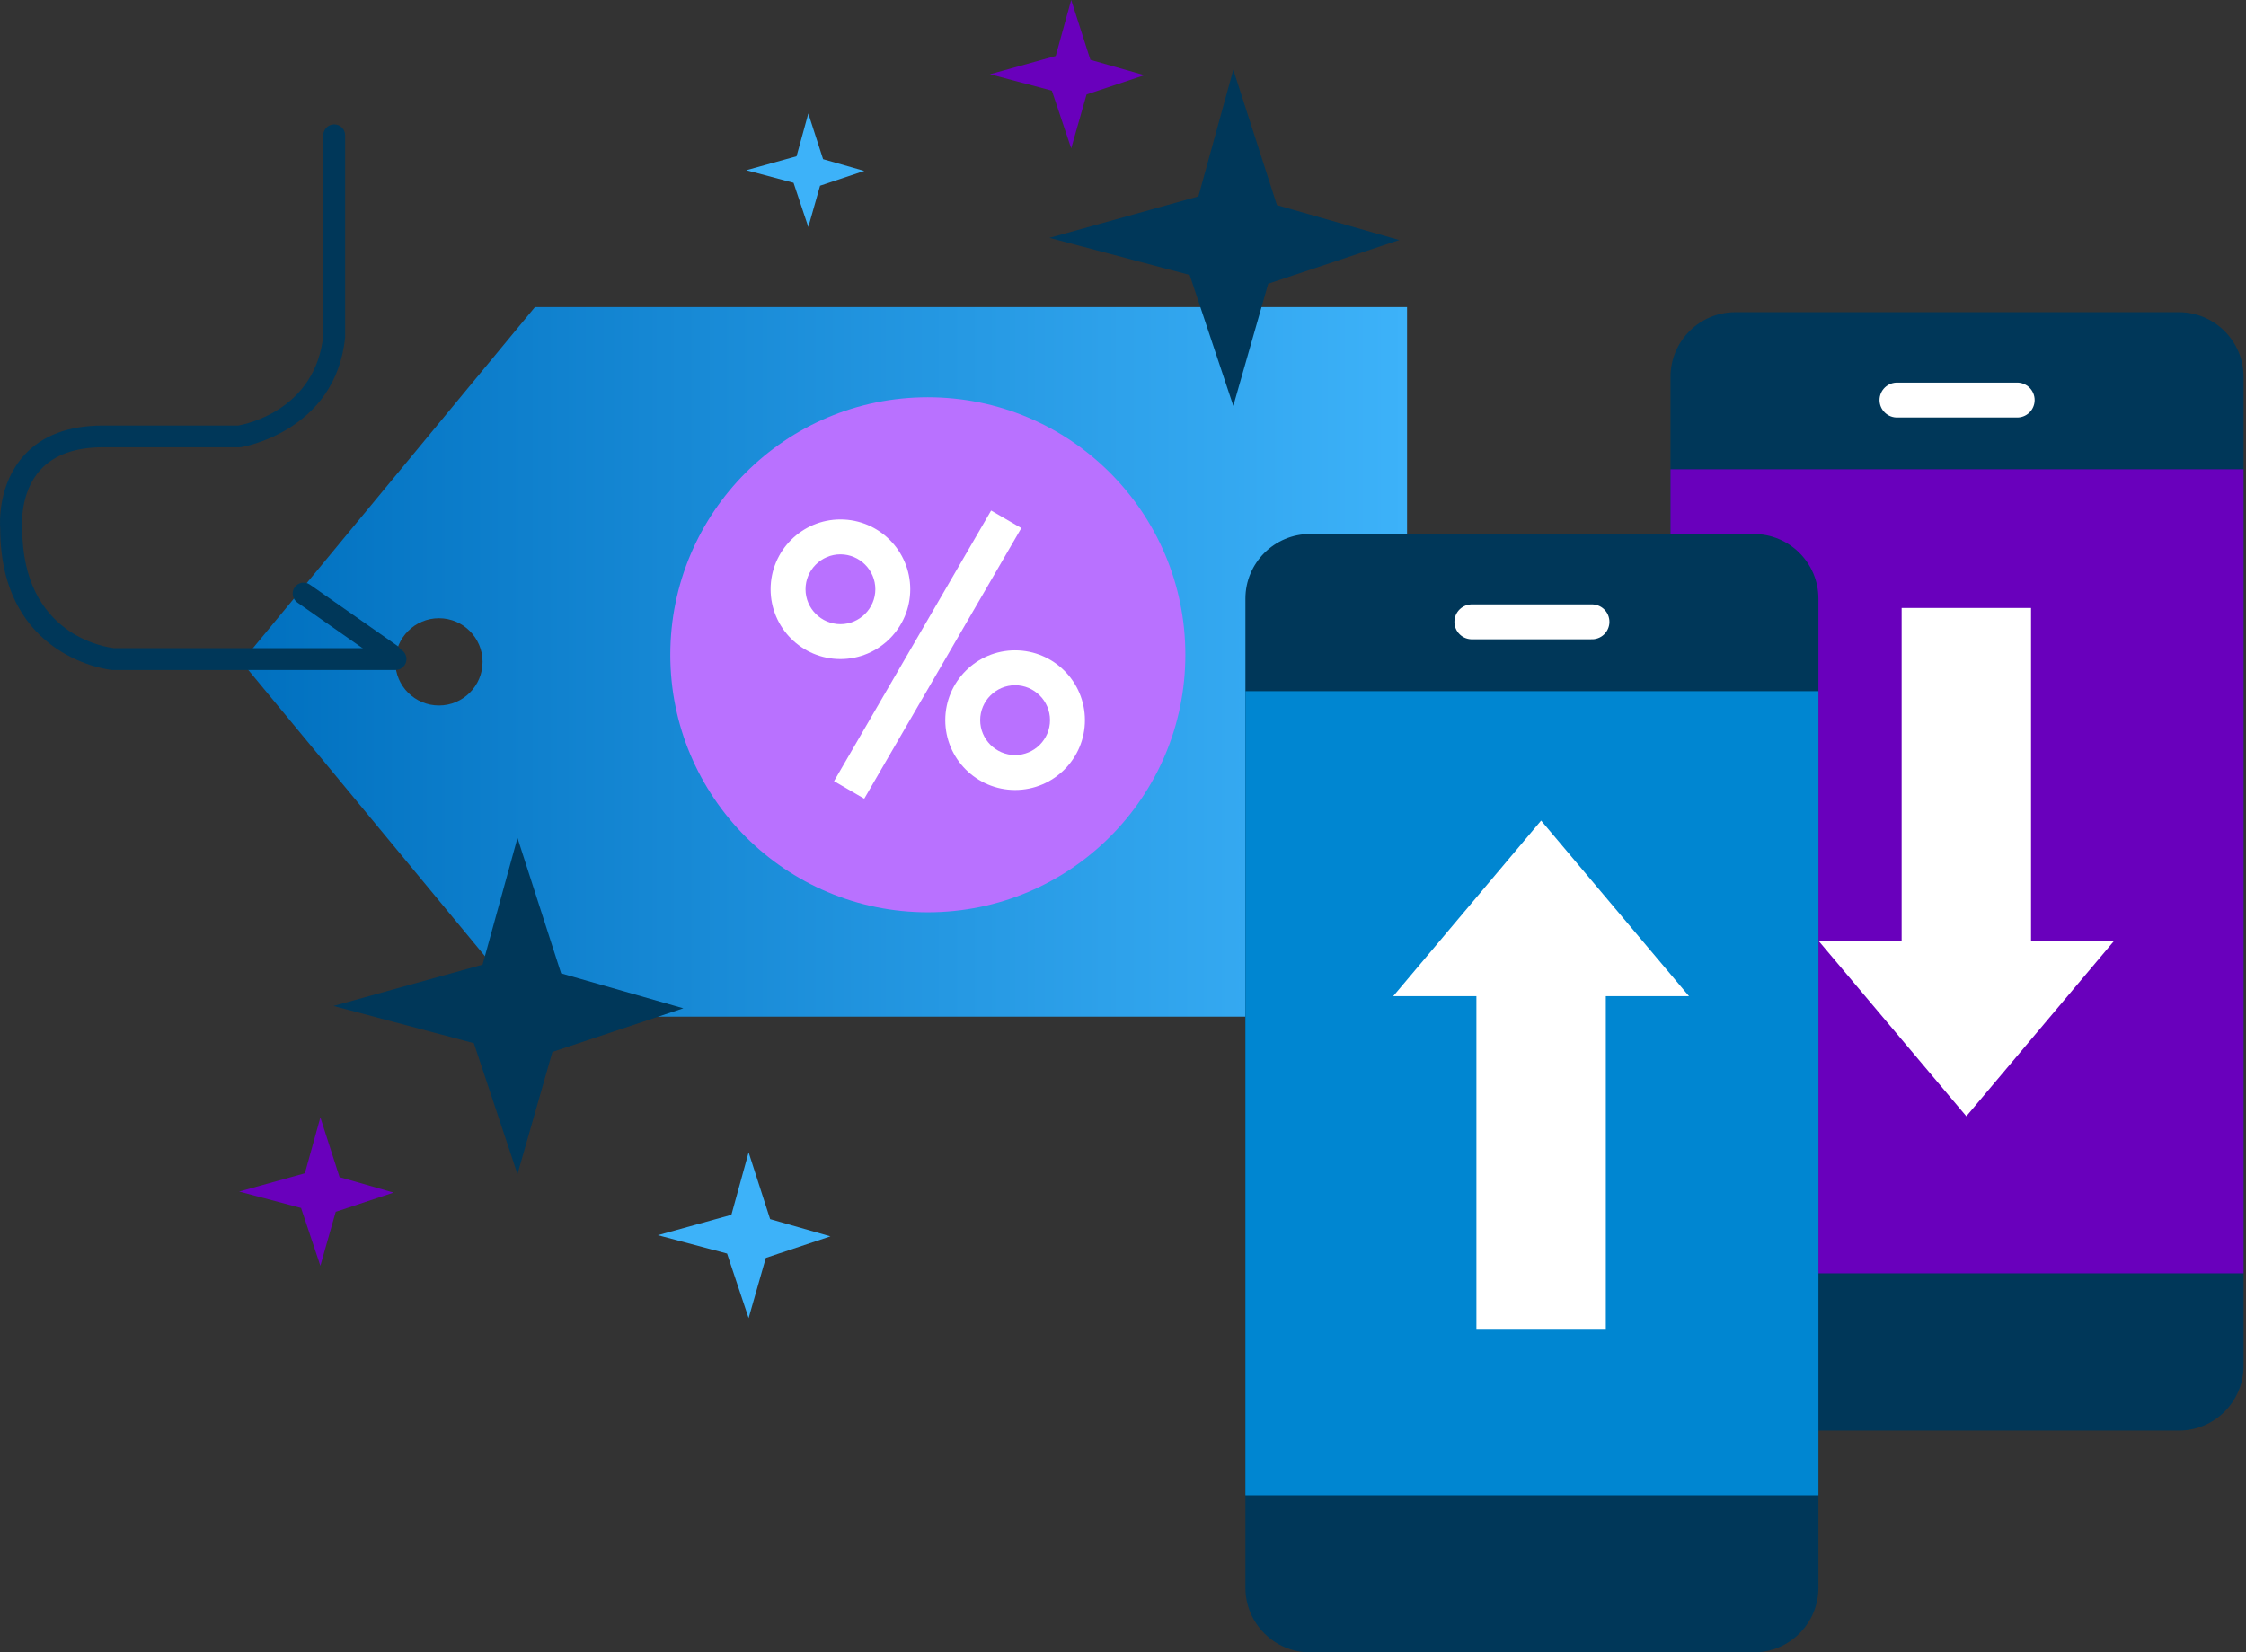 <svg width="193" height="142" viewBox="0 0 193 142" fill="none" xmlns="http://www.w3.org/2000/svg">
<rect x="0" y="0" width="193" height="142" fill="#333333" stroke="none"/>
<path d="M45.968 26.39L20.759 56.88L45.968 87.37H120.909V26.39H45.968ZM37.718 60.63C35.648 60.63 33.968 58.95 33.968 56.88C33.968 54.81 35.648 53.13 37.718 53.13C39.788 53.13 41.468 54.81 41.468 56.88C41.468 58.95 39.788 60.63 37.718 60.63Z" fill="url(#paint0_linear_18_1995)"/>
<path d="M33.959 57.58H9.719C9.719 57.58 9.669 57.58 9.639 57.58C9.539 57.58 0.039 56.63 0.019 45.43C-0.021 44.96 -0.181 41.6 2.069 39.13C3.609 37.43 5.889 36.57 8.839 36.57H20.479C21.198 36.44 27.119 35.19 27.779 28.83V11.63C27.779 11.11 28.198 10.69 28.718 10.69C29.238 10.69 29.659 11.11 29.659 11.63V28.88C29.659 28.88 29.659 28.94 29.659 28.97C28.849 37.1 20.788 38.42 20.709 38.43C20.659 38.43 20.619 38.44 20.569 38.44H8.849C6.459 38.44 4.649 39.09 3.479 40.37C1.669 42.35 1.899 45.26 1.909 45.29C1.909 45.32 1.909 45.35 1.909 45.38C1.909 54.63 9.129 55.62 9.789 55.7H33.989C34.508 55.7 34.928 56.12 34.928 56.64C34.928 57.16 34.508 57.58 33.989 57.58H33.959Z" fill="#003759"/>
<path d="M33.589 57.2C33.398 57.2 33.218 57.15 33.048 57.03L25.549 51.78C25.128 51.48 25.018 50.9 25.319 50.47C25.619 50.05 26.198 49.94 26.628 50.24L34.129 55.49C34.548 55.79 34.658 56.37 34.358 56.8C34.178 57.06 33.889 57.2 33.589 57.2Z" fill="#003759"/>
<path d="M79.728 78.4C91.951 78.4 101.859 68.492 101.859 56.27C101.859 44.048 91.951 34.14 79.728 34.14C67.507 34.14 57.599 44.048 57.599 56.27C57.599 68.492 67.507 78.4 79.728 78.4Z" fill="#B971FF"/>
<path d="M85.168 43.876L71.67 67.133L74.265 68.639L87.763 45.382L85.168 43.876Z" fill="white"/>
<path d="M72.219 56.64C68.909 56.64 66.219 53.95 66.219 50.64C66.219 47.33 68.909 44.64 72.219 44.64C75.528 44.64 78.219 47.33 78.219 50.64C78.219 53.95 75.528 56.64 72.219 56.64ZM72.219 47.64C70.569 47.64 69.219 48.99 69.219 50.64C69.219 52.29 70.569 53.64 72.219 53.64C73.868 53.64 75.219 52.29 75.219 50.64C75.219 48.99 73.868 47.64 72.219 47.64Z" fill="white"/>
<path d="M87.228 67.89C83.918 67.89 81.228 65.2 81.228 61.89C81.228 58.58 83.918 55.89 87.228 55.89C90.538 55.89 93.228 58.58 93.228 61.89C93.228 65.2 90.538 67.89 87.228 67.89ZM87.228 58.89C85.579 58.89 84.228 60.24 84.228 61.89C84.228 63.54 85.579 64.89 87.228 64.89C88.879 64.89 90.228 63.54 90.228 61.89C90.228 60.24 88.879 58.89 87.228 58.89Z" fill="white"/>
<path d="M105.979 34.88L108.979 24.38L120.239 20.63L109.729 17.63L105.979 5.99L102.979 16.88L90.178 20.44L102.229 23.63L105.979 34.88Z" fill="#003759"/>
<path d="M44.468 100.9L47.468 90.4L58.718 86.65L48.218 83.65L44.468 72.01L41.468 82.9L28.659 86.45L40.718 89.65L44.468 100.9Z" fill="#003759"/>
<path d="M92.049 12.75L93.368 8.12L98.338 6.46L93.698 5.14L92.049 0L90.719 4.81L85.069 6.38L90.388 7.79L92.049 12.75Z" fill="#6900BC"/>
<path d="M27.529 108.78L28.849 104.14L33.819 102.49L29.178 101.16L27.529 96.03L26.198 100.83L20.549 102.4L25.869 103.81L27.529 108.78Z" fill="#6900BC"/>
<path d="M64.329 113.28L65.808 108.1L71.359 106.25L66.178 104.77L64.329 99.03L62.849 104.4L56.529 106.15L62.478 107.73L64.329 113.28Z" fill="#3DB2F9"/>
<path d="M69.459 19.51L70.469 15.96L74.269 14.69L70.728 13.68L69.459 9.75L68.448 13.43L64.129 14.63L68.189 15.71L69.459 19.51Z" fill="#3DB2F9"/>
<path d="M187.229 26.83H149.109C146.038 26.83 143.549 29.319 143.549 32.39V117.38C143.549 120.451 146.038 122.94 149.109 122.94H187.229C190.299 122.94 192.789 120.451 192.789 117.38V32.39C192.789 29.319 190.299 26.83 187.229 26.83Z" fill="#003759"/>
<path d="M192.789 40.33H143.549V109.43H192.789V40.33Z" fill="#6900BC"/>
<path d="M163.009 34.38H173.339" stroke="white" stroke-width="3" stroke-linecap="round" stroke-linejoin="round"/>
<path d="M150.699 45.89H112.579C109.508 45.89 107.019 48.379 107.019 51.45V136.44C107.019 139.511 109.508 142 112.579 142H150.699C153.769 142 156.259 139.511 156.259 136.44V51.45C156.259 48.379 153.769 45.89 150.699 45.89Z" fill="#003759"/>
<path d="M156.259 59.4H107.019V128.5H156.259V59.4Z" fill="#0086D1"/>
<path d="M126.479 53.44H136.799" stroke="white" stroke-width="3" stroke-linecap="round" stroke-linejoin="round"/>
<path d="M132.429 70.52L119.719 85.61H126.869V114.2H137.989V85.61H145.139L132.429 70.52Z" fill="white"/>
<path d="M168.969 95.93L181.679 80.84H174.529V52.25H163.409V80.84H156.259L168.969 95.93Z" fill="white"/>
<defs>
<linearGradient id="paint0_linear_18_1995" x1="20.759" y1="56.88" x2="120.909" y2="56.88" gradientUnits="userSpaceOnUse">
<stop stop-color="#0070BF"/>
<stop offset="1" stop-color="#3DB2F9"/>
</linearGradient>
</defs>
</svg>
